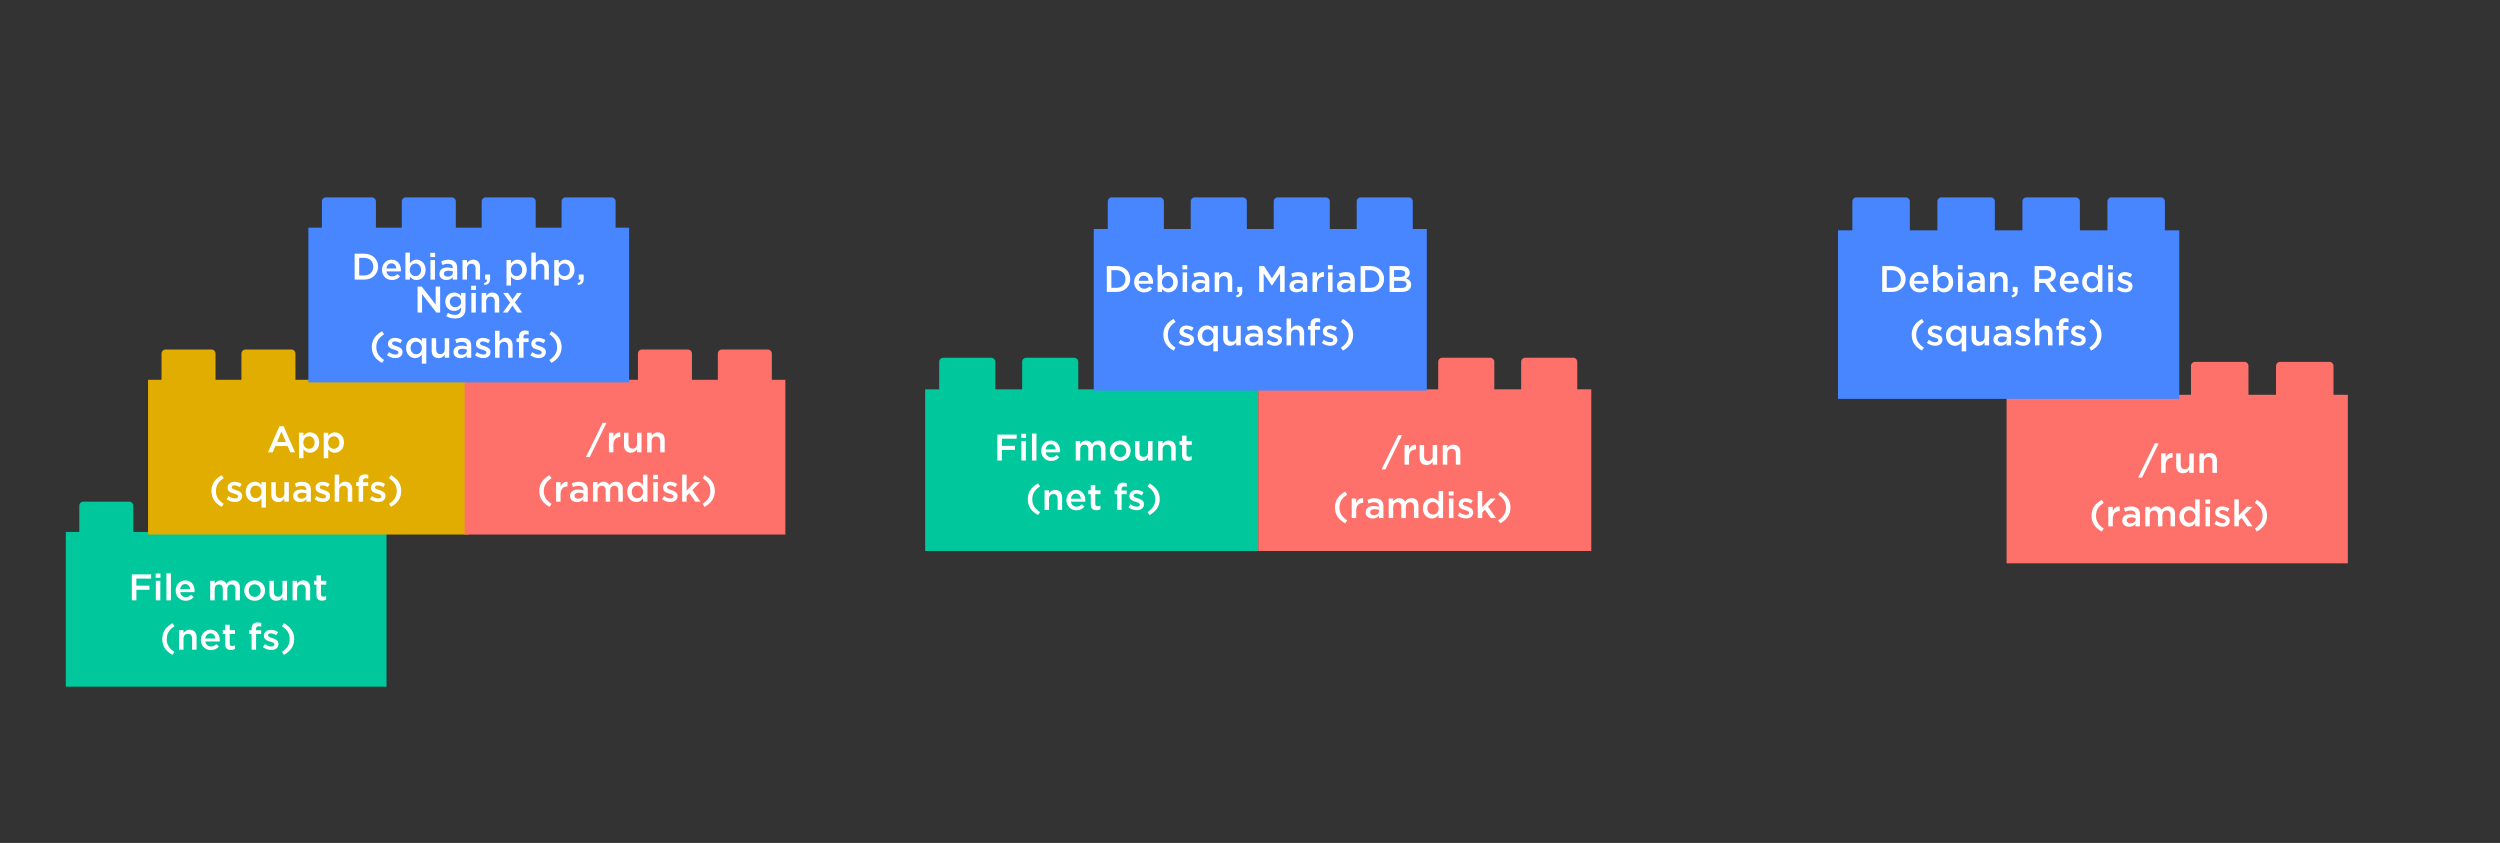 <?xml version="1.0" encoding="UTF-8"?>
<svg width="608px" height="205px" viewBox="0 0 608 205" version="1.1" xmlns="http://www.w3.org/2000/svg" xmlns:xlink="http://www.w3.org/1999/xlink">
    <rect x="0" y="0" width="608" height="205" fill="#333333" stroke="none"/>
    <!-- Generator: Sketch 48.2 (47327) - http://www.bohemiancoding.com/sketch -->
    <title>platformsh legos</title>
    <desc>Created with Sketch.</desc>
    <defs></defs>
    <g id="Page-1" stroke="none" stroke-width="1" fill="none" fill-rule="evenodd">
        <g id="platformsh-legos">
            <g id="Group-2" transform="translate(225, 48)">
                <path d="M77.589,46.691 L81,46.691 L81,86 L0,86 L0,46.691 L3.411,46.691 L3.411,40 C3.411,39.448 3.858,39 4.411,39 L16.053,39 C16.605,39 17.053,39.448 17.053,40 L17.053,46.691 L23.589,46.691 L23.589,40 C23.589,39.448 24.037,39 24.589,39 L36.232,39 C36.784,39 37.232,39.448 37.232,40 L37.232,46.691 L43.768,46.691 L43.768,40 C43.768,39.448 44.216,39 44.768,39 L56.411,39 C56.963,39 57.411,39.448 57.411,40 L57.411,46.691 L63.947,46.691 L63.947,40 C63.947,39.448 64.395,39 64.947,39 L76.589,39 C77.142,39 77.589,39.448 77.589,40 L77.589,46.691 Z" id="Combined-Shape" fill="#00C89C"></path>
                <path d="M158.589,46.691 L162,46.691 L162,86 L81,86 L81,46.691 L84.411,46.691 L84.411,40 C84.411,39.448 84.858,39 85.411,39 L97.053,39 C97.605,39 98.053,39.448 98.053,40 L98.053,46.691 L104.589,46.691 L104.589,40 C104.589,39.448 105.037,39 105.589,39 L117.232,39 C117.784,39 118.232,39.448 118.232,40 L118.232,46.691 L124.768,46.691 L124.768,40 C124.768,39.448 125.216,39 125.768,39 L137.411,39 C137.963,39 138.411,39.448 138.411,40 L138.411,46.691 L144.947,46.691 L144.947,40 C144.947,39.448 145.395,39 145.947,39 L157.589,39 C158.142,39 158.589,39.448 158.589,40 L158.589,46.691 Z" id="Combined-Shape" fill="#FD716A"></path>
                <path d="M118.589,7.691 L122,7.691 L122,47 L41,47 L41,7.691 L44.411,7.691 L44.411,1 C44.411,0.448 44.858,1.01453063e-16 45.411,0 L57.053,0 C57.605,-1.08250786e-15 58.053,0.448 58.053,1 L58.053,7.691 L64.589,7.691 L64.589,1 C64.589,0.448 65.037,1.01453063e-16 65.589,0 L77.232,0 C77.784,-1.01453063e-16 78.232,0.448 78.232,1 L78.232,7.691 L84.768,7.691 L84.768,1 C84.768,0.448 85.216,1.01453063e-16 85.768,0 L97.411,0 C97.963,-1.01453063e-16 98.411,0.448 98.411,1 L98.411,7.691 L104.947,7.691 L104.947,1 C104.947,0.448 105.395,1.01453063e-16 105.947,0 L117.589,0 C118.142,-1.01453063e-16 118.589,0.448 118.589,1 L118.589,7.691 Z" id="Combined-Shape" fill="#4786FF"></path>
                <path d="M45.283,21.992 L46.526,21.992 C47.849,21.992 48.712,21.101 48.712,19.868 L48.712,19.85 C48.712,18.617 47.849,17.708 46.526,17.708 L45.283,17.708 L45.283,21.992 Z M44.176,23 L44.176,16.7 L46.526,16.7 C48.505,16.7 49.873,18.059 49.873,19.832 L49.873,19.85 C49.873,21.623 48.505,23 46.526,23 L44.176,23 Z M51.907,20.291 L54.346,20.291 C54.275,19.598 53.861,19.04 53.141,19.04 C52.465,19.04 52.007,19.544 51.907,20.291 Z M53.267,23.108 C51.898,23.108 50.828,22.109 50.828,20.642 L50.828,20.624 C50.828,19.256 51.791,18.149 53.15,18.149 C54.661,18.149 55.426,19.337 55.426,20.705 C55.426,20.804 55.417,20.903 55.408,21.011 L51.916,21.011 C52.033,21.794 52.574,22.217 53.285,22.217 C53.825,22.217 54.184,22.019 54.572,21.65 L55.211,22.217 C54.752,22.757 54.139,23.108 53.267,23.108 Z M58.972,22.154 C59.719,22.154 60.331,21.569 60.331,20.633 L60.331,20.615 C60.331,19.697 59.719,19.094 58.972,19.094 C58.225,19.094 57.587,19.706 57.587,20.615 L57.587,20.633 C57.587,21.551 58.225,22.154 58.972,22.154 Z M59.224,23.099 C58.441,23.099 57.947,22.703 57.614,22.262 L57.614,23 L56.525,23 L56.525,16.43 L57.614,16.43 L57.614,19.04 C57.965,18.536 58.459,18.149 59.224,18.149 C60.34,18.149 61.438,19.031 61.438,20.615 L61.438,20.633 C61.438,22.217 60.358,23.099 59.224,23.099 Z M62.617,23 L62.617,18.248 L63.706,18.248 L63.706,23 L62.617,23 Z M62.572,17.519 L62.572,16.484 L63.742,16.484 L63.742,17.519 L62.572,17.519 Z M68.062,21.281 L68.062,21.011 C67.784,20.903 67.397,20.822 66.974,20.822 C66.29,20.822 65.885,21.101 65.885,21.56 L65.885,21.578 C65.885,22.037 66.29,22.28 66.802,22.28 C67.522,22.28 68.062,21.884 68.062,21.281 Z M69.115,23 L68.035,23 L68.035,22.415 C67.712,22.802 67.216,23.099 66.496,23.099 C65.597,23.099 64.805,22.595 64.805,21.632 L64.805,21.614 C64.805,20.561 65.615,20.057 66.731,20.057 C67.306,20.057 67.675,20.138 68.044,20.255 L68.044,20.165 C68.044,19.508 67.63,19.148 66.874,19.148 C66.335,19.148 65.948,19.265 65.516,19.445 L65.219,18.572 C65.749,18.329 66.245,18.176 67.028,18.176 C68.441,18.176 69.115,18.914 69.115,20.183 L69.115,23 Z M70.412,23 L70.412,18.248 L71.501,18.248 L71.501,18.986 C71.806,18.536 72.248,18.149 72.986,18.149 C74.066,18.149 74.677,18.86 74.677,19.976 L74.677,23 L73.588,23 L73.588,20.3 C73.588,19.553 73.219,19.139 72.572,19.139 C71.933,19.139 71.501,19.571 71.501,20.318 L71.501,23 L70.412,23 Z M75.731,24.305 L75.614,23.846 C76.162,23.738 76.424,23.459 76.379,23 L75.919,23 L75.919,21.767 L77.117,21.767 L77.117,22.811 C77.117,23.819 76.639,24.233 75.731,24.305 Z M81.239,23 L81.239,16.7 L82.418,16.7 L84.335,19.679 L86.251,16.7 L87.43,16.7 L87.43,23 L86.323,23 L86.323,18.482 L84.335,21.452 L84.299,21.452 L82.328,18.5 L82.328,23 L81.239,23 Z M91.859,21.281 L91.859,21.011 C91.579,20.903 91.192,20.822 90.769,20.822 C90.085,20.822 89.68,21.101 89.68,21.56 L89.68,21.578 C89.68,22.037 90.085,22.28 90.599,22.28 C91.319,22.28 91.859,21.884 91.859,21.281 Z M92.912,23 L91.832,23 L91.832,22.415 C91.507,22.802 91.013,23.099 90.293,23.099 C89.392,23.099 88.6,22.595 88.6,21.632 L88.6,21.614 C88.6,20.561 89.41,20.057 90.526,20.057 C91.103,20.057 91.472,20.138 91.841,20.255 L91.841,20.165 C91.841,19.508 91.427,19.148 90.671,19.148 C90.13,19.148 89.743,19.265 89.311,19.445 L89.014,18.572 C89.546,18.329 90.04,18.176 90.823,18.176 C92.237,18.176 92.912,18.914 92.912,20.183 L92.912,23 Z M94.207,23 L94.207,18.248 L95.296,18.248 L95.296,19.319 C95.594,18.599 96.142,18.122 96.98,18.158 L96.98,19.31 L96.916,19.31 C95.954,19.31 95.296,19.931 95.296,21.191 L95.296,23 L94.207,23 Z M97.987,23 L97.987,18.248 L99.076,18.248 L99.076,23 L97.987,23 Z M97.942,17.519 L97.942,16.484 L99.112,16.484 L99.112,17.519 L97.942,17.519 Z M103.433,21.281 L103.433,21.011 C103.153,20.903 102.766,20.822 102.344,20.822 C101.659,20.822 101.254,21.101 101.254,21.56 L101.254,21.578 C101.254,22.037 101.659,22.28 102.172,22.28 C102.892,22.28 103.433,21.884 103.433,21.281 Z M104.486,23 L103.406,23 L103.406,22.415 C103.082,22.802 102.587,23.099 101.867,23.099 C100.966,23.099 100.174,22.595 100.174,21.632 L100.174,21.614 C100.174,20.561 100.984,20.057 102.1,20.057 C102.677,20.057 103.046,20.138 103.415,20.255 L103.415,20.165 C103.415,19.508 103.001,19.148 102.245,19.148 C101.704,19.148 101.317,19.265 100.885,19.445 L100.588,18.572 C101.12,18.329 101.615,18.176 102.397,18.176 C103.811,18.176 104.486,18.914 104.486,20.183 L104.486,23 Z M107.014,21.992 L108.257,21.992 C109.579,21.992 110.444,21.101 110.444,19.868 L110.444,19.85 C110.444,18.617 109.579,17.708 108.257,17.708 L107.014,17.708 L107.014,21.992 Z M105.907,23 L105.907,16.7 L108.257,16.7 C110.237,16.7 111.605,18.059 111.605,19.832 L111.605,19.85 C111.605,21.623 110.237,23 108.257,23 L105.907,23 Z M114.034,22.019 L115.871,22.019 C116.626,22.019 117.085,21.731 117.085,21.155 L117.085,21.137 C117.085,20.597 116.662,20.291 115.79,20.291 L114.034,20.291 L114.034,22.019 Z M114.034,19.355 L115.546,19.355 C116.266,19.355 116.734,19.076 116.734,18.5 L116.734,18.482 C116.734,17.978 116.347,17.681 115.627,17.681 L114.034,17.681 L114.034,19.355 Z M112.945,23 L112.945,16.7 L115.772,16.7 C116.501,16.7 117.049,16.889 117.418,17.258 C117.698,17.537 117.841,17.888 117.841,18.302 L117.841,18.32 C117.841,19.085 117.409,19.481 116.942,19.724 C117.689,19.985 118.192,20.39 118.192,21.254 L118.192,21.272 C118.192,22.397 117.266,23 115.862,23 L112.945,23 Z" id="Debian,-MariaDB" fill="#FFFFFF"></path>
                <path d="M60.898,36.54 L60.422,37.269 C58.775,36.369 57.928,35.136 57.928,33.417 C57.928,31.698 58.775,30.465 60.422,29.565 L60.898,30.294 C59.62,31.14 59.017,32.076 59.017,33.417 C59.017,34.758 59.611,35.703 60.898,36.54 Z M63.635,36.09 C62.95,36.09 62.221,35.847 61.618,35.379 L62.105,34.641 C62.617,35.028 63.166,35.226 63.661,35.226 C64.129,35.226 64.4,35.028 64.4,34.713 L64.4,34.695 C64.4,34.335 63.895,34.2 63.337,34.029 C62.645,33.84 61.852,33.543 61.852,32.634 L61.852,32.616 C61.852,31.716 62.599,31.167 63.544,31.167 C64.147,31.167 64.787,31.374 65.29,31.707 L64.859,32.481 C64.4,32.202 63.913,32.031 63.517,32.031 C63.094,32.031 62.852,32.229 62.852,32.508 L62.852,32.526 C62.852,32.85 63.373,33.021 63.922,33.192 C64.606,33.408 65.398,33.723 65.398,34.578 L65.398,34.596 C65.398,35.595 64.624,36.09 63.635,36.09 Z M68.728,35.154 C69.457,35.154 70.106,34.542 70.106,33.633 L70.106,33.615 C70.106,32.697 69.457,32.094 68.728,32.094 C67.981,32.094 67.361,32.67 67.361,33.615 L67.361,33.633 C67.361,34.551 67.981,35.154 68.728,35.154 Z M70.088,37.44 L70.088,35.208 C69.737,35.703 69.233,36.099 68.468,36.099 C67.352,36.099 66.263,35.217 66.263,33.633 L66.263,33.615 C66.263,32.031 67.334,31.149 68.468,31.149 C69.251,31.149 69.737,31.545 70.088,31.986 L70.088,31.248 L71.177,31.248 L71.177,37.44 L70.088,37.44 Z M74.174,36.099 C73.094,36.099 72.481,35.388 72.481,34.272 L72.481,31.248 L73.57,31.248 L73.57,33.948 C73.57,34.695 73.939,35.109 74.588,35.109 C75.227,35.109 75.659,34.677 75.659,33.93 L75.659,31.248 L76.748,31.248 L76.748,36 L75.659,36 L75.659,35.262 C75.344,35.721 74.903,36.099 74.174,36.099 Z M81.049,34.281 L81.049,34.011 C80.77,33.903 80.383,33.822 79.96,33.822 C79.276,33.822 78.871,34.101 78.871,34.56 L78.871,34.578 C78.871,35.037 79.276,35.28 79.79,35.28 C80.51,35.28 81.049,34.884 81.049,34.281 Z M82.103,36 L81.022,36 L81.022,35.415 C80.698,35.802 80.204,36.099 79.484,36.099 C78.584,36.099 77.791,35.595 77.791,34.632 L77.791,34.614 C77.791,33.561 78.602,33.057 79.718,33.057 C80.293,33.057 80.662,33.138 81.031,33.255 L81.031,33.165 C81.031,32.508 80.618,32.148 79.862,32.148 C79.322,32.148 78.934,32.265 78.502,32.445 L78.206,31.572 C78.737,31.329 79.231,31.176 80.014,31.176 C81.427,31.176 82.103,31.914 82.103,33.183 L82.103,36 Z M85.028,36.09 C84.344,36.09 83.615,35.847 83.011,35.379 L83.498,34.641 C84.01,35.028 84.559,35.226 85.055,35.226 C85.522,35.226 85.793,35.028 85.793,34.713 L85.793,34.695 C85.793,34.335 85.288,34.2 84.731,34.029 C84.037,33.84 83.246,33.543 83.246,32.634 L83.246,32.616 C83.246,31.716 83.993,31.167 84.938,31.167 C85.54,31.167 86.18,31.374 86.683,31.707 L86.251,32.481 C85.793,32.202 85.306,32.031 84.91,32.031 C84.487,32.031 84.245,32.229 84.245,32.508 L84.245,32.526 C84.245,32.85 84.766,33.021 85.316,33.192 C85.999,33.408 86.791,33.723 86.791,34.578 L86.791,34.596 C86.791,35.595 86.017,36.09 85.028,36.09 Z M87.898,36 L87.898,29.43 L88.987,29.43 L88.987,31.986 C89.293,31.536 89.734,31.149 90.472,31.149 C91.552,31.149 92.165,31.86 92.165,32.976 L92.165,36 L91.076,36 L91.076,33.3 C91.076,32.553 90.707,32.139 90.058,32.139 C89.419,32.139 88.987,32.571 88.987,33.318 L88.987,36 L87.898,36 Z M93.722,36 L93.722,32.184 L93.118,32.184 L93.118,31.275 L93.722,31.275 L93.722,30.933 C93.722,30.402 93.847,30.015 94.109,29.754 C94.361,29.502 94.721,29.376 95.18,29.376 C95.567,29.376 95.819,29.43 96.061,29.502 L96.061,30.42 C95.846,30.348 95.665,30.303 95.422,30.303 C94.999,30.303 94.793,30.546 94.793,31.023 L94.793,31.284 L96.052,31.284 L96.052,32.184 L94.811,32.184 L94.811,36 L93.722,36 Z M98.492,36.09 C97.808,36.09 97.079,35.847 96.475,35.379 L96.962,34.641 C97.475,35.028 98.023,35.226 98.519,35.226 C98.987,35.226 99.257,35.028 99.257,34.713 L99.257,34.695 C99.257,34.335 98.752,34.2 98.195,34.029 C97.501,33.84 96.71,33.543 96.71,32.634 L96.71,32.616 C96.71,31.716 97.457,31.167 98.401,31.167 C99.004,31.167 99.644,31.374 100.147,31.707 L99.716,32.481 C99.257,32.202 98.77,32.031 98.374,32.031 C97.951,32.031 97.709,32.229 97.709,32.508 L97.709,32.526 C97.709,32.85 98.231,33.021 98.779,33.192 C99.463,33.408 100.255,33.723 100.255,34.578 L100.255,34.596 C100.255,35.595 99.481,36.09 98.492,36.09 Z M101.588,37.269 L101.111,36.54 C102.388,35.694 102.992,34.758 102.992,33.417 C102.992,32.076 102.379,31.149 101.111,30.294 L101.588,29.565 C103.216,30.465 104.081,31.716 104.081,33.417 C104.081,35.118 103.216,36.369 101.588,37.269 Z" id="(squashfs)" fill="#FFFFFF"></path>
                <path d="M110.992,66.152 L115.06,57.818 L116.005,57.818 L111.937,66.152 L110.992,66.152 Z M116.59,65 L116.59,60.248 L117.679,60.248 L117.679,61.319 C117.976,60.599 118.525,60.122 119.362,60.158 L119.362,61.31 L119.299,61.31 C118.336,61.31 117.679,61.931 117.679,63.191 L117.679,65 L116.59,65 Z M121.945,65.099 C120.865,65.099 120.253,64.388 120.253,63.272 L120.253,60.248 L121.342,60.248 L121.342,62.948 C121.342,63.695 121.711,64.109 122.359,64.109 C122.998,64.109 123.43,63.677 123.43,62.93 L123.43,60.248 L124.519,60.248 L124.519,65 L123.43,65 L123.43,64.262 C123.115,64.721 122.674,65.099 121.945,65.099 Z M125.887,65 L125.887,60.248 L126.976,60.248 L126.976,60.986 C127.282,60.536 127.723,60.149 128.461,60.149 C129.541,60.149 130.153,60.86 130.153,61.976 L130.153,65 L129.064,65 L129.064,62.3 C129.064,61.553 128.695,61.139 128.047,61.139 C127.408,61.139 126.976,61.571 126.976,62.318 L126.976,65 L125.887,65 Z" id="/run" fill="#FFFFFF"></path>
                <path d="M102.631,78.54 L102.154,79.269 C100.507,78.369 99.661,77.136 99.661,75.417 C99.661,73.698 100.507,72.465 102.154,71.565 L102.631,72.294 C101.353,73.14 100.75,74.076 100.75,75.417 C100.75,76.758 101.344,77.703 102.631,78.54 Z M103.738,78 L103.738,73.248 L104.827,73.248 L104.827,74.319 C105.124,73.599 105.673,73.122 106.51,73.158 L106.51,74.31 L106.447,74.31 C105.484,74.31 104.827,74.931 104.827,76.191 L104.827,78 L103.738,78 Z M110.389,76.281 L110.389,76.011 C110.11,75.903 109.723,75.822 109.3,75.822 C108.616,75.822 108.211,76.101 108.211,76.56 L108.211,76.578 C108.211,77.037 108.616,77.28 109.129,77.28 C109.849,77.28 110.389,76.884 110.389,76.281 Z M111.442,78 L110.362,78 L110.362,77.415 C110.038,77.802 109.543,78.099 108.823,78.099 C107.923,78.099 107.131,77.595 107.131,76.632 L107.131,76.614 C107.131,75.561 107.941,75.057 109.057,75.057 C109.633,75.057 110.002,75.138 110.371,75.255 L110.371,75.165 C110.371,74.508 109.957,74.148 109.201,74.148 C108.661,74.148 108.274,74.265 107.842,74.445 L107.545,73.572 C108.076,73.329 108.571,73.176 109.354,73.176 C110.767,73.176 111.442,73.914 111.442,75.183 L111.442,78 Z M112.738,78 L112.738,73.248 L113.827,73.248 L113.827,73.968 C114.133,73.545 114.547,73.149 115.276,73.149 C115.96,73.149 116.437,73.482 116.689,73.986 C117.076,73.482 117.58,73.149 118.3,73.149 C119.344,73.149 119.965,73.806 119.965,74.967 L119.965,78 L118.876,78 L118.876,75.3 C118.876,74.544 118.525,74.139 117.913,74.139 C117.31,74.139 116.896,74.553 116.896,75.318 L116.896,78 L115.807,78 L115.807,75.291 C115.807,74.544 115.456,74.139 114.844,74.139 C114.232,74.139 113.827,74.58 113.827,75.327 L113.827,78 L112.738,78 Z M123.511,77.154 C124.24,77.154 124.888,76.542 124.888,75.633 L124.888,75.615 C124.888,74.697 124.24,74.094 123.511,74.094 C122.764,74.094 122.143,74.67 122.143,75.615 L122.143,75.633 C122.143,76.551 122.764,77.154 123.511,77.154 Z M123.25,78.099 C122.134,78.099 121.045,77.217 121.045,75.633 L121.045,75.615 C121.045,74.031 122.116,73.149 123.25,73.149 C124.033,73.149 124.519,73.545 124.87,73.986 L124.87,71.43 L125.959,71.43 L125.959,78 L124.87,78 L124.87,77.208 C124.519,77.703 124.015,78.099 123.25,78.099 Z M127.381,78 L127.381,73.248 L128.47,73.248 L128.47,78 L127.381,78 Z M127.336,72.519 L127.336,71.484 L128.506,71.484 L128.506,72.519 L127.336,72.519 Z M131.521,78.09 C130.837,78.09 130.108,77.847 129.505,77.379 L129.991,76.641 C130.504,77.028 131.053,77.226 131.548,77.226 C132.016,77.226 132.286,77.028 132.286,76.713 L132.286,76.695 C132.286,76.335 131.782,76.2 131.224,76.029 C130.531,75.84 129.739,75.543 129.739,74.634 L129.739,74.616 C129.739,73.716 130.486,73.167 131.431,73.167 C132.034,73.167 132.673,73.374 133.177,73.707 L132.745,74.481 C132.286,74.202 131.8,74.031 131.404,74.031 C130.981,74.031 130.738,74.229 130.738,74.508 L130.738,74.526 C130.738,74.85 131.26,75.021 131.809,75.192 C132.493,75.408 133.285,75.723 133.285,76.578 L133.285,76.596 C133.285,77.595 132.511,78.09 131.521,78.09 Z M134.392,78 L134.392,71.43 L135.481,71.43 L135.481,75.354 L137.452,73.248 L138.775,73.248 L136.885,75.183 L138.838,78 L137.578,78 L136.147,75.948 L135.481,76.641 L135.481,78 L134.392,78 Z M139.855,79.269 L139.378,78.54 C140.656,77.694 141.259,76.758 141.259,75.417 C141.259,74.076 140.647,73.149 139.378,72.294 L139.855,71.565 C141.484,72.465 142.348,73.716 142.348,75.417 C142.348,77.118 141.484,78.369 139.855,79.269 Z" id="(ramdisk)" fill="#FFFFFF"></path>
                <path d="M17.559,64 L17.559,57.7 L22.248,57.7 L22.248,58.708 L18.666,58.708 L18.666,60.427 L21.843,60.427 L21.843,61.435 L18.666,61.435 L18.666,64 L17.559,64 Z M23.401,64 L23.401,59.248 L24.489,59.248 L24.489,64 L23.401,64 Z M23.355,58.519 L23.355,57.484 L24.526,57.484 L24.526,58.519 L23.355,58.519 Z M25.974,64 L25.974,57.43 L27.064,57.43 L27.064,64 L25.974,64 Z M29.305,61.291 L31.744,61.291 C31.672,60.598 31.258,60.04 30.538,60.04 C29.863,60.04 29.404,60.544 29.305,61.291 Z M30.663,64.108 C29.296,64.108 28.224,63.109 28.224,61.642 L28.224,61.624 C28.224,60.256 29.188,59.149 30.547,59.149 C32.059,59.149 32.824,60.337 32.824,61.705 C32.824,61.804 32.815,61.903 32.806,62.011 L29.314,62.011 C29.43,62.794 29.971,63.217 30.681,63.217 C31.221,63.217 31.581,63.019 31.968,62.65 L32.608,63.217 C32.148,63.757 31.537,64.108 30.663,64.108 Z M36.621,64 L36.621,59.248 L37.711,59.248 L37.711,59.968 C38.017,59.545 38.431,59.149 39.16,59.149 C39.843,59.149 40.321,59.482 40.572,59.986 C40.959,59.482 41.464,59.149 42.184,59.149 C43.227,59.149 43.849,59.806 43.849,60.967 L43.849,64 L42.76,64 L42.76,61.3 C42.76,60.544 42.408,60.139 41.797,60.139 C41.194,60.139 40.779,60.553 40.779,61.318 L40.779,64 L39.691,64 L39.691,61.291 C39.691,60.544 39.34,60.139 38.727,60.139 C38.115,60.139 37.711,60.58 37.711,61.327 L37.711,64 L36.621,64 Z M47.449,63.163 C48.34,63.163 48.889,62.47 48.889,61.651 L48.889,61.633 C48.889,60.796 48.285,60.103 47.431,60.103 C46.557,60.103 45.999,60.787 45.999,61.615 L45.999,61.633 C45.999,62.461 46.611,63.163 47.449,63.163 Z M47.431,64.108 C45.981,64.108 44.91,63.001 44.91,61.651 L44.91,61.633 C44.91,60.274 45.99,59.149 47.449,59.149 C48.916,59.149 49.977,60.256 49.977,61.615 L49.977,61.633 C49.977,62.974 48.898,64.108 47.431,64.108 Z M52.722,64.099 C51.642,64.099 51.031,63.388 51.031,62.272 L51.031,59.248 L52.12,59.248 L52.12,61.948 C52.12,62.695 52.489,63.109 53.136,63.109 C53.776,63.109 54.208,62.677 54.208,61.93 L54.208,59.248 L55.297,59.248 L55.297,64 L54.208,64 L54.208,63.262 C53.892,63.721 53.452,64.099 52.722,64.099 Z M56.664,64 L56.664,59.248 L57.754,59.248 L57.754,59.986 C58.059,59.536 58.501,59.149 59.239,59.149 C60.319,59.149 60.931,59.86 60.931,60.976 L60.931,64 L59.842,64 L59.842,61.3 C59.842,60.553 59.472,60.139 58.825,60.139 C58.185,60.139 57.754,60.571 57.754,61.318 L57.754,64 L56.664,64 Z M63.837,64.081 C63.036,64.081 62.469,63.73 62.469,62.686 L62.469,60.184 L61.867,60.184 L61.867,59.248 L62.469,59.248 L62.469,57.943 L63.559,57.943 L63.559,59.248 L64.837,59.248 L64.837,60.184 L63.559,60.184 L63.559,62.515 C63.559,62.938 63.775,63.109 64.144,63.109 C64.377,63.109 64.603,63.055 64.819,62.947 L64.819,63.838 C64.54,63.991 64.243,64.081 63.837,64.081 Z" id="File-mount" fill="#FFFFFF"></path>
                <path d="M27.932,76.54 L27.455,77.269 C25.808,76.369 24.962,75.136 24.962,73.417 C24.962,71.698 25.808,70.465 27.455,69.565 L27.932,70.294 C26.654,71.14 26.051,72.076 26.051,73.417 C26.051,74.758 26.645,75.703 27.932,76.54 Z M29.039,76 L29.039,71.248 L30.128,71.248 L30.128,71.986 C30.434,71.536 30.875,71.149 31.613,71.149 C32.693,71.149 33.305,71.86 33.305,72.976 L33.305,76 L32.216,76 L32.216,73.3 C32.216,72.553 31.847,72.139 31.199,72.139 C30.56,72.139 30.128,72.571 30.128,73.318 L30.128,76 L29.039,76 Z M35.438,73.291 L37.877,73.291 C37.805,72.598 37.391,72.04 36.671,72.04 C35.996,72.04 35.537,72.544 35.438,73.291 Z M36.797,76.108 C35.429,76.108 34.358,75.109 34.358,73.642 L34.358,73.624 C34.358,72.256 35.321,71.149 36.68,71.149 C38.192,71.149 38.957,72.337 38.957,73.705 C38.957,73.804 38.948,73.903 38.939,74.011 L35.447,74.011 C35.564,74.794 36.104,75.217 36.815,75.217 C37.355,75.217 37.715,75.019 38.102,74.65 L38.741,75.217 C38.282,75.757 37.67,76.108 36.797,76.108 Z M41.648,76.081 C40.847,76.081 40.28,75.73 40.28,74.686 L40.28,72.184 L39.677,72.184 L39.677,71.248 L40.28,71.248 L40.28,69.943 L41.369,69.943 L41.369,71.248 L42.647,71.248 L42.647,72.184 L41.369,72.184 L41.369,74.515 C41.369,74.938 41.585,75.109 41.954,75.109 C42.188,75.109 42.413,75.055 42.629,74.947 L42.629,75.838 C42.35,75.991 42.053,76.081 41.648,76.081 Z M46.688,76 L46.688,72.184 L46.085,72.184 L46.085,71.275 L46.688,71.275 L46.688,70.933 C46.688,70.402 46.814,70.015 47.075,69.754 C47.327,69.502 47.687,69.376 48.146,69.376 C48.533,69.376 48.785,69.43 49.028,69.502 L49.028,70.42 C48.812,70.348 48.632,70.303 48.389,70.303 C47.966,70.303 47.759,70.546 47.759,71.023 L47.759,71.284 L49.019,71.284 L49.019,72.184 L47.777,72.184 L47.777,76 L46.688,76 Z M51.458,76.09 C50.774,76.09 50.045,75.847 49.442,75.379 L49.928,74.641 C50.441,75.028 50.99,75.226 51.485,75.226 C51.953,75.226 52.223,75.028 52.223,74.713 L52.223,74.695 C52.223,74.335 51.719,74.2 51.161,74.029 C50.468,73.84 49.676,73.543 49.676,72.634 L49.676,72.616 C49.676,71.716 50.423,71.167 51.368,71.167 C51.971,71.167 52.61,71.374 53.114,71.707 L52.682,72.481 C52.223,72.202 51.737,72.031 51.341,72.031 C50.918,72.031 50.675,72.229 50.675,72.508 L50.675,72.526 C50.675,72.85 51.197,73.021 51.746,73.192 C52.43,73.408 53.222,73.723 53.222,74.578 L53.222,74.596 C53.222,75.595 52.448,76.09 51.458,76.09 Z M54.554,77.269 L54.077,76.54 C55.355,75.694 55.958,74.758 55.958,73.417 C55.958,72.076 55.346,71.149 54.077,70.294 L54.554,69.565 C56.183,70.465 57.047,71.716 57.047,73.417 C57.047,75.118 56.183,76.369 54.554,77.269 Z" id="(net-fs)" fill="#FFFFFF"></path>
            </g>
            <g id="Group-3" transform="translate(447, 48)">
                <path d="M120.505,48.018 L124,48.018 L124,89 L41,89 L41,48.018 L44.495,48.018 L44.495,41 C44.495,40.448 44.942,40 45.495,40 L57.474,40 C58.026,40 58.474,40.448 58.474,41 L58.474,48.018 L65.172,48.018 L65.172,41 C65.172,40.448 65.62,40 66.172,40 L78.151,40 C78.703,40 79.151,40.448 79.151,41 L79.151,48.018 L85.849,48.018 L85.849,41 C85.849,40.448 86.297,40 86.849,40 L98.828,40 C99.38,40 99.828,40.448 99.828,41 L99.828,48.018 L106.526,48.018 L106.526,41 C106.526,40.448 106.974,40 107.526,40 L119.505,40 C120.058,40 120.505,40.448 120.505,41 L120.505,48.018 Z" id="Combined-Shape" fill="#FD716A"></path>
                <path d="M79.505,8.018 L83,8.018 L83,49 L0,49 L0,8.018 L3.495,8.018 L3.495,1 C3.495,0.448 3.942,1.01453063e-16 4.495,0 L16.474,0 C17.026,-1.08250786e-15 17.474,0.448 17.474,1 L17.474,8.018 L24.172,8.018 L24.172,1 C24.172,0.448 24.62,1.01453063e-16 25.172,0 L37.151,0 C37.703,-1.01453063e-16 38.151,0.448 38.151,1 L38.151,8.018 L44.849,8.018 L44.849,1 C44.849,0.448 45.297,1.01453063e-16 45.849,0 L57.828,0 C58.38,8.7960173e-16 58.828,0.448 58.828,1 L58.828,8.018 L65.526,8.018 L65.526,1 C65.526,0.448 65.974,1.01453063e-16 66.526,0 L78.505,0 C79.058,-1.08250786e-15 79.505,0.448 79.505,1 L79.505,8.018 Z" id="Combined-Shape" fill="#4786FF"></path>
                <path d="M11.863,21.992 L13.104,21.992 C14.428,21.992 15.291,21.101 15.291,19.868 L15.291,19.85 C15.291,18.617 14.428,17.708 13.104,17.708 L11.863,17.708 L11.863,21.992 Z M10.755,23 L10.755,16.7 L13.104,16.7 C15.085,16.7 16.453,18.059 16.453,19.832 L16.453,19.85 C16.453,21.623 15.085,23 13.104,23 L10.755,23 Z M18.486,20.291 L20.925,20.291 C20.854,19.598 20.439,19.04 19.72,19.04 C19.044,19.04 18.585,19.544 18.486,20.291 Z M19.846,23.108 C18.477,23.108 17.407,22.109 17.407,20.642 L17.407,20.624 C17.407,19.256 18.369,18.149 19.729,18.149 C21.241,18.149 22.006,19.337 22.006,20.705 C22.006,20.804 21.997,20.903 21.988,21.011 L18.495,21.011 C18.613,21.794 19.152,22.217 19.863,22.217 C20.404,22.217 20.764,22.019 21.151,21.65 L21.79,22.217 C21.331,22.757 20.718,23.108 19.846,23.108 Z M25.552,22.154 C26.299,22.154 26.91,21.569 26.91,20.633 L26.91,20.615 C26.91,19.697 26.299,19.094 25.552,19.094 C24.805,19.094 24.166,19.706 24.166,20.615 L24.166,20.633 C24.166,21.551 24.805,22.154 25.552,22.154 Z M25.803,23.099 C25.02,23.099 24.526,22.703 24.192,22.262 L24.192,23 L23.104,23 L23.104,16.43 L24.192,16.43 L24.192,19.04 C24.544,18.536 25.038,18.149 25.803,18.149 C26.919,18.149 28.017,19.031 28.017,20.615 L28.017,20.633 C28.017,22.217 26.938,23.099 25.803,23.099 Z M29.197,23 L29.197,18.248 L30.285,18.248 L30.285,23 L29.197,23 Z M29.151,17.519 L29.151,16.484 L30.322,16.484 L30.322,17.519 L29.151,17.519 Z M34.642,21.281 L34.642,21.011 C34.362,20.903 33.975,20.822 33.553,20.822 C32.868,20.822 32.464,21.101 32.464,21.56 L32.464,21.578 C32.464,22.037 32.868,22.28 33.382,22.28 C34.102,22.28 34.642,21.884 34.642,21.281 Z M35.694,23 L34.614,23 L34.614,22.415 C34.291,22.802 33.795,23.099 33.075,23.099 C32.175,23.099 31.384,22.595 31.384,21.632 L31.384,21.614 C31.384,20.561 32.194,20.057 33.309,20.057 C33.886,20.057 34.255,20.138 34.623,20.255 L34.623,20.165 C34.623,19.508 34.209,19.148 33.453,19.148 C32.913,19.148 32.526,19.265 32.094,19.445 L31.797,18.572 C32.328,18.329 32.824,18.176 33.606,18.176 C35.02,18.176 35.694,18.914 35.694,20.183 L35.694,23 Z M36.99,23 L36.99,18.248 L38.08,18.248 L38.08,18.986 C38.386,18.536 38.827,18.149 39.565,18.149 C40.645,18.149 41.257,18.86 41.257,19.976 L41.257,23 L40.167,23 L40.167,20.3 C40.167,19.553 39.798,19.139 39.151,19.139 C38.511,19.139 38.08,19.571 38.08,20.318 L38.08,23 L36.99,23 Z M42.309,24.305 L42.193,23.846 C42.742,23.738 43.002,23.459 42.958,23 L42.498,23 L42.498,21.767 L43.696,21.767 L43.696,22.811 C43.696,23.819 43.218,24.233 42.309,24.305 Z M48.925,19.823 L50.544,19.823 C51.337,19.823 51.84,19.418 51.84,18.77 L51.84,18.752 C51.84,18.068 51.364,17.708 50.535,17.708 L48.925,17.708 L48.925,19.823 Z M47.818,23 L47.818,16.7 L50.626,16.7 C51.417,16.7 52.038,16.934 52.444,17.33 C52.776,17.681 52.965,18.14 52.965,18.689 L52.965,18.707 C52.965,19.733 52.344,20.381 51.462,20.615 L53.163,23 L51.858,23 L50.31,20.804 L48.925,20.804 L48.925,23 L47.818,23 Z M55.017,20.291 L57.456,20.291 C57.385,19.598 56.971,19.04 56.251,19.04 C55.575,19.04 55.117,19.544 55.017,20.291 Z M56.377,23.108 C55.008,23.108 53.938,22.109 53.938,20.642 L53.938,20.624 C53.938,19.256 54.901,18.149 56.26,18.149 C57.772,18.149 58.536,19.337 58.536,20.705 C58.536,20.804 58.528,20.903 58.519,21.011 L55.026,21.011 C55.144,21.794 55.684,22.217 56.395,22.217 C56.934,22.217 57.294,22.019 57.681,21.65 L58.321,22.217 C57.861,22.757 57.249,23.108 56.377,23.108 Z M61.858,22.154 C62.587,22.154 63.234,21.542 63.234,20.633 L63.234,20.615 C63.234,19.697 62.587,19.094 61.858,19.094 C61.111,19.094 60.489,19.67 60.489,20.615 L60.489,20.633 C60.489,21.551 61.111,22.154 61.858,22.154 Z M61.596,23.099 C60.48,23.099 59.392,22.217 59.392,20.633 L59.392,20.615 C59.392,19.031 60.462,18.149 61.596,18.149 C62.38,18.149 62.865,18.545 63.217,18.986 L63.217,16.43 L64.305,16.43 L64.305,23 L63.217,23 L63.217,22.208 C62.865,22.703 62.361,23.099 61.596,23.099 Z M65.728,23 L65.728,18.248 L66.817,18.248 L66.817,23 L65.728,23 Z M65.683,17.519 L65.683,16.484 L66.853,16.484 L66.853,17.519 L65.683,17.519 Z M69.868,23.09 C69.183,23.09 68.454,22.847 67.852,22.379 L68.338,21.641 C68.85,22.028 69.4,22.226 69.894,22.226 C70.362,22.226 70.632,22.028 70.632,21.713 L70.632,21.695 C70.632,21.335 70.129,21.2 69.57,21.029 C68.877,20.84 68.085,20.543 68.085,19.634 L68.085,19.616 C68.085,18.716 68.832,18.167 69.778,18.167 C70.38,18.167 71.019,18.374 71.523,18.707 L71.091,19.481 C70.632,19.202 70.147,19.031 69.751,19.031 C69.328,19.031 69.085,19.229 69.085,19.508 L69.085,19.526 C69.085,19.85 69.606,20.021 70.156,20.192 C70.84,20.408 71.632,20.723 71.632,21.578 L71.632,21.596 C71.632,22.595 70.858,23.09 69.868,23.09 Z" id="Debian,-Redis" fill="#FFFFFF"></path>
                <path d="M20.898,36.54 L20.422,37.269 C18.774,36.369 17.928,35.136 17.928,33.417 C17.928,31.698 18.774,30.465 20.422,29.565 L20.898,30.294 C19.62,31.14 19.017,32.076 19.017,33.417 C19.017,34.758 19.611,35.703 20.898,36.54 Z M23.634,36.09 C22.951,36.09 22.221,35.847 21.619,35.379 L22.105,34.641 C22.617,35.028 23.166,35.226 23.662,35.226 C24.13,35.226 24.399,35.028 24.399,34.713 L24.399,34.695 C24.399,34.335 23.895,34.2 23.337,34.029 C22.645,33.84 21.852,33.543 21.852,32.634 L21.852,32.616 C21.852,31.716 22.599,31.167 23.544,31.167 C24.148,31.167 24.787,31.374 25.291,31.707 L24.858,32.481 C24.399,32.202 23.913,32.031 23.517,32.031 C23.095,32.031 22.852,32.229 22.852,32.508 L22.852,32.526 C22.852,32.85 23.373,33.021 23.922,33.192 C24.607,33.408 25.398,33.723 25.398,34.578 L25.398,34.596 C25.398,35.595 24.625,36.09 23.634,36.09 Z M28.729,35.154 C29.457,35.154 30.105,34.542 30.105,33.633 L30.105,33.615 C30.105,32.697 29.457,32.094 28.729,32.094 C27.982,32.094 27.36,32.67 27.36,33.615 L27.36,33.633 C27.36,34.551 27.982,35.154 28.729,35.154 Z M30.087,37.44 L30.087,35.208 C29.736,35.703 29.233,36.099 28.468,36.099 C27.352,36.099 26.262,35.217 26.262,33.633 L26.262,33.615 C26.262,32.031 27.334,31.149 28.468,31.149 C29.25,31.149 29.736,31.545 30.087,31.986 L30.087,31.248 L31.177,31.248 L31.177,37.44 L30.087,37.44 Z M34.173,36.099 C33.093,36.099 32.481,35.388 32.481,34.272 L32.481,31.248 L33.571,31.248 L33.571,33.948 C33.571,34.695 33.94,35.109 34.587,35.109 C35.227,35.109 35.658,34.677 35.658,33.93 L35.658,31.248 L36.748,31.248 L36.748,36 L35.658,36 L35.658,35.262 C35.343,35.721 34.903,36.099 34.173,36.099 Z M41.05,34.281 L41.05,34.011 C40.77,33.903 40.383,33.822 39.961,33.822 C39.276,33.822 38.871,34.101 38.871,34.56 L38.871,34.578 C38.871,35.037 39.276,35.28 39.789,35.28 C40.51,35.28 41.05,34.884 41.05,34.281 Z M42.102,36 L41.023,36 L41.023,35.415 C40.699,35.802 40.203,36.099 39.483,36.099 C38.584,36.099 37.791,35.595 37.791,34.632 L37.791,34.614 C37.791,33.561 38.602,33.057 39.718,33.057 C40.294,33.057 40.663,33.138 41.032,33.255 L41.032,33.165 C41.032,32.508 40.617,32.148 39.861,32.148 C39.322,32.148 38.934,32.265 38.502,32.445 L38.206,31.572 C38.736,31.329 39.231,31.176 40.014,31.176 C41.428,31.176 42.102,31.914 42.102,33.183 L42.102,36 Z M45.028,36.09 C44.343,36.09 43.614,35.847 43.011,35.379 L43.498,34.641 C44.011,35.028 44.559,35.226 45.054,35.226 C45.523,35.226 45.792,35.028 45.792,34.713 L45.792,34.695 C45.792,34.335 45.288,34.2 44.73,34.029 C44.038,33.84 43.245,33.543 43.245,32.634 L43.245,32.616 C43.245,31.716 43.992,31.167 44.938,31.167 C45.541,31.167 46.179,31.374 46.684,31.707 L46.252,32.481 C45.792,32.202 45.306,32.031 44.91,32.031 C44.487,32.031 44.245,32.229 44.245,32.508 L44.245,32.526 C44.245,32.85 44.767,33.021 45.316,33.192 C45.999,33.408 46.791,33.723 46.791,34.578 L46.791,34.596 C46.791,35.595 46.017,36.09 45.028,36.09 Z M47.898,36 L47.898,29.43 L48.987,29.43 L48.987,31.986 C49.294,31.536 49.734,31.149 50.472,31.149 C51.553,31.149 52.164,31.86 52.164,32.976 L52.164,36 L51.075,36 L51.075,33.3 C51.075,32.553 50.706,32.139 50.059,32.139 C49.419,32.139 48.987,32.571 48.987,33.318 L48.987,36 L47.898,36 Z M53.721,36 L53.721,32.184 L53.118,32.184 L53.118,31.275 L53.721,31.275 L53.721,30.933 C53.721,30.402 53.847,30.015 54.108,29.754 C54.361,29.502 54.721,29.376 55.179,29.376 C55.566,29.376 55.819,29.43 56.062,29.502 L56.062,30.42 C55.846,30.348 55.666,30.303 55.422,30.303 C54.999,30.303 54.792,30.546 54.792,31.023 L54.792,31.284 L56.053,31.284 L56.053,32.184 L54.81,32.184 L54.81,36 L53.721,36 Z M58.492,36.09 C57.807,36.09 57.078,35.847 56.475,35.379 L56.962,34.641 C57.474,35.028 58.023,35.226 58.519,35.226 C58.986,35.226 59.257,35.028 59.257,34.713 L59.257,34.695 C59.257,34.335 58.752,34.2 58.194,34.029 C57.502,33.84 56.709,33.543 56.709,32.634 L56.709,32.616 C56.709,31.716 57.456,31.167 58.401,31.167 C59.005,31.167 59.644,31.374 60.148,31.707 L59.715,32.481 C59.257,32.202 58.77,32.031 58.374,32.031 C57.952,32.031 57.709,32.229 57.709,32.508 L57.709,32.526 C57.709,32.85 58.23,33.021 58.779,33.192 C59.464,33.408 60.255,33.723 60.255,34.578 L60.255,34.596 C60.255,35.595 59.481,36.09 58.492,36.09 Z M61.587,37.269 L61.111,36.54 C62.389,35.694 62.992,34.758 62.992,33.417 C62.992,32.076 62.38,31.149 61.111,30.294 L61.587,29.565 C63.217,30.465 64.081,31.716 64.081,33.417 C64.081,35.118 63.217,36.369 61.587,37.269 Z" id="(squashfs)" fill="#FFFFFF"></path>
                <path d="M72.992,68.152 L77.06,59.818 L78.005,59.818 L73.937,68.152 L72.992,68.152 Z M78.59,67 L78.59,62.248 L79.679,62.248 L79.679,63.319 C79.976,62.599 80.525,62.122 81.362,62.158 L81.362,63.31 L81.299,63.31 C80.336,63.31 79.679,63.931 79.679,65.191 L79.679,67 L78.59,67 Z M83.945,67.099 C82.865,67.099 82.253,66.388 82.253,65.272 L82.253,62.248 L83.342,62.248 L83.342,64.948 C83.342,65.695 83.711,66.109 84.359,66.109 C84.998,66.109 85.43,65.677 85.43,64.93 L85.43,62.248 L86.519,62.248 L86.519,67 L85.43,67 L85.43,66.262 C85.115,66.721 84.674,67.099 83.945,67.099 Z M87.887,67 L87.887,62.248 L88.976,62.248 L88.976,62.986 C89.282,62.536 89.723,62.149 90.461,62.149 C91.541,62.149 92.153,62.86 92.153,63.976 L92.153,67 L91.064,67 L91.064,64.3 C91.064,63.553 90.695,63.139 90.047,63.139 C89.408,63.139 88.976,63.571 88.976,64.318 L88.976,67 L87.887,67 Z" id="/run" fill="#FFFFFF"></path>
                <path d="M64.631,80.54 L64.154,81.269 C62.507,80.369 61.661,79.136 61.661,77.417 C61.661,75.698 62.507,74.465 64.154,73.565 L64.631,74.294 C63.353,75.14 62.75,76.076 62.75,77.417 C62.75,78.758 63.344,79.703 64.631,80.54 Z M65.738,80 L65.738,75.248 L66.827,75.248 L66.827,76.319 C67.124,75.599 67.673,75.122 68.51,75.158 L68.51,76.31 L68.447,76.31 C67.484,76.31 66.827,76.931 66.827,78.191 L66.827,80 L65.738,80 Z M72.389,78.281 L72.389,78.011 C72.11,77.903 71.723,77.822 71.3,77.822 C70.616,77.822 70.211,78.101 70.211,78.56 L70.211,78.578 C70.211,79.037 70.616,79.28 71.129,79.28 C71.849,79.28 72.389,78.884 72.389,78.281 Z M73.442,80 L72.362,80 L72.362,79.415 C72.038,79.802 71.543,80.099 70.823,80.099 C69.923,80.099 69.131,79.595 69.131,78.632 L69.131,78.614 C69.131,77.561 69.941,77.057 71.057,77.057 C71.633,77.057 72.002,77.138 72.371,77.255 L72.371,77.165 C72.371,76.508 71.957,76.148 71.201,76.148 C70.661,76.148 70.274,76.265 69.842,76.445 L69.545,75.572 C70.076,75.329 70.571,75.176 71.354,75.176 C72.767,75.176 73.442,75.914 73.442,77.183 L73.442,80 Z M74.738,80 L74.738,75.248 L75.827,75.248 L75.827,75.968 C76.133,75.545 76.547,75.149 77.276,75.149 C77.96,75.149 78.437,75.482 78.689,75.986 C79.076,75.482 79.58,75.149 80.3,75.149 C81.344,75.149 81.965,75.806 81.965,76.967 L81.965,80 L80.876,80 L80.876,77.3 C80.876,76.544 80.525,76.139 79.913,76.139 C79.31,76.139 78.896,76.553 78.896,77.318 L78.896,80 L77.807,80 L77.807,77.291 C77.807,76.544 77.456,76.139 76.844,76.139 C76.232,76.139 75.827,76.58 75.827,77.327 L75.827,80 L74.738,80 Z M85.511,79.154 C86.24,79.154 86.888,78.542 86.888,77.633 L86.888,77.615 C86.888,76.697 86.24,76.094 85.511,76.094 C84.764,76.094 84.143,76.67 84.143,77.615 L84.143,77.633 C84.143,78.551 84.764,79.154 85.511,79.154 Z M85.25,80.099 C84.134,80.099 83.045,79.217 83.045,77.633 L83.045,77.615 C83.045,76.031 84.116,75.149 85.25,75.149 C86.033,75.149 86.519,75.545 86.87,75.986 L86.87,73.43 L87.959,73.43 L87.959,80 L86.87,80 L86.87,79.208 C86.519,79.703 86.015,80.099 85.25,80.099 Z M89.381,80 L89.381,75.248 L90.47,75.248 L90.47,80 L89.381,80 Z M89.336,74.519 L89.336,73.484 L90.506,73.484 L90.506,74.519 L89.336,74.519 Z M93.521,80.09 C92.837,80.09 92.108,79.847 91.505,79.379 L91.991,78.641 C92.504,79.028 93.053,79.226 93.548,79.226 C94.016,79.226 94.286,79.028 94.286,78.713 L94.286,78.695 C94.286,78.335 93.782,78.2 93.224,78.029 C92.531,77.84 91.739,77.543 91.739,76.634 L91.739,76.616 C91.739,75.716 92.486,75.167 93.431,75.167 C94.034,75.167 94.673,75.374 95.177,75.707 L94.745,76.481 C94.286,76.202 93.8,76.031 93.404,76.031 C92.981,76.031 92.738,76.229 92.738,76.508 L92.738,76.526 C92.738,76.85 93.26,77.021 93.809,77.192 C94.493,77.408 95.285,77.723 95.285,78.578 L95.285,78.596 C95.285,79.595 94.511,80.09 93.521,80.09 Z M96.392,80 L96.392,73.43 L97.481,73.43 L97.481,77.354 L99.452,75.248 L100.775,75.248 L98.885,77.183 L100.838,80 L99.578,80 L98.147,77.948 L97.481,78.641 L97.481,80 L96.392,80 Z M101.855,81.269 L101.378,80.54 C102.656,79.694 103.259,78.758 103.259,77.417 C103.259,76.076 102.647,75.149 101.378,74.294 L101.855,73.565 C103.484,74.465 104.348,75.716 104.348,77.417 C104.348,79.118 103.484,80.369 101.855,81.269 Z" id="(ramdisk)" fill="#FFFFFF"></path>
            </g>
            <g id="Group" transform="translate(16, 48)">
                <path d="M74.716,81.364 L78,81.364 L78,119 L0,119 L0,81.364 L3.284,81.364 L3.284,75 C3.284,74.448 3.732,74 4.284,74 L15.421,74 C15.973,74 16.421,74.448 16.421,75 L16.421,81.364 L22.716,81.364 L22.716,75 C22.716,74.448 23.164,74 23.716,74 L34.853,74 C35.405,74 35.853,74.448 35.853,75 L35.853,81.364 L42.147,81.364 L42.147,75 C42.147,74.448 42.595,74 43.147,74 L54.284,74 C54.836,74 55.284,74.448 55.284,75 L55.284,81.364 L61.579,81.364 L61.579,75 C61.579,74.448 62.027,74 62.579,74 L73.716,74 C74.268,74 74.716,74.448 74.716,75 L74.716,81.364 Z" id="Combined-Shape" fill="#00C89C"></path>
                <path d="M94.716,44.364 L98,44.364 L98,82 L20,82 L20,44.364 L23.284,44.364 L23.284,38 C23.284,37.448 23.732,37 24.284,37 L35.421,37 C35.973,37 36.421,37.448 36.421,38 L36.421,44.364 L42.716,44.364 L42.716,38 C42.716,37.448 43.164,37 43.716,37 L54.853,37 C55.405,37 55.853,37.448 55.853,38 L55.853,44.364 L62.147,44.364 L62.147,38 C62.147,37.448 62.595,37 63.147,37 L74.284,37 C74.836,37 75.284,37.448 75.284,38 L75.284,44.364 L81.579,44.364 L81.579,38 C81.579,37.448 82.027,37 82.579,37 L93.716,37 C94.268,37 94.716,37.448 94.716,38 L94.716,44.364 Z" id="Combined-Shape" fill="#E1AD00"></path>
                <path d="M171.716,44.364 L175,44.364 L175,82 L97,82 L97,44.364 L100.284,44.364 L100.284,38 C100.284,37.448 100.732,37 101.284,37 L112.421,37 C112.973,37 113.421,37.448 113.421,38 L113.421,44.364 L119.716,44.364 L119.716,38 C119.716,37.448 120.164,37 120.716,37 L131.853,37 C132.405,37 132.853,37.448 132.853,38 L132.853,44.364 L139.147,44.364 L139.147,38 C139.147,37.448 139.595,37 140.147,37 L151.284,37 C151.836,37 152.284,37.448 152.284,38 L152.284,44.364 L158.579,44.364 L158.579,38 C158.579,37.448 159.027,37 159.579,37 L170.716,37 C171.268,37 171.716,37.448 171.716,38 L171.716,44.364 Z" id="Combined-Shape" fill="#FD716A"></path>
                <path d="M133.716,7.364 L137,7.364 L137,45 L59,45 L59,7.364 L62.284,7.364 L62.284,1 C62.284,0.448 62.732,5.45542273e-16 63.284,4.4408921e-16 L74.421,0 C74.973,-1.01453063e-16 75.421,0.448 75.421,1 L75.421,7.364 L81.716,7.364 L81.716,1 C81.716,0.448 82.164,5.45542273e-16 82.716,4.4408921e-16 L93.853,0 C94.405,-1.08250786e-15 94.853,0.448 94.853,1 L94.853,7.364 L101.147,7.364 L101.147,1 C101.147,0.448 101.595,5.45542273e-16 102.147,4.4408921e-16 L113.284,-1.11022302e-16 C113.836,7.68579428e-16 114.284,0.448 114.284,1 L114.284,7.364 L120.579,7.364 L120.579,1 C120.579,0.448 121.027,5.45542273e-16 121.579,4.4408921e-16 L132.716,0 C133.268,-1.01453063e-16 133.716,0.448 133.716,1 L133.716,7.364 Z" id="Combined-Shape" fill="#4786FF"></path>
                <path d="M71.356,18.992 L72.597,18.992 C73.921,18.992 74.784,18.101 74.784,16.868 L74.784,16.85 C74.784,15.617 73.921,14.708 72.597,14.708 L71.356,14.708 L71.356,18.992 Z M70.249,20 L70.249,13.7 L72.597,13.7 C74.578,13.7 75.945,15.059 75.945,16.832 L75.945,16.85 C75.945,18.623 74.578,20 72.597,20 L70.249,20 Z M77.98,17.291 L80.418,17.291 C80.347,16.598 79.933,16.04 79.213,16.04 C78.537,16.04 78.079,16.544 77.98,17.291 Z M79.338,20.108 C77.971,20.108 76.9,19.109 76.9,17.642 L76.9,17.624 C76.9,16.256 77.862,15.149 79.222,15.149 C80.734,15.149 81.499,16.337 81.499,17.705 C81.499,17.804 81.49,17.903 81.481,18.011 L77.989,18.011 C78.106,18.794 78.645,19.217 79.356,19.217 C79.897,19.217 80.257,19.019 80.644,18.65 L81.282,19.217 C80.823,19.757 80.212,20.108 79.338,20.108 Z M85.044,19.154 C85.791,19.154 86.403,18.569 86.403,17.633 L86.403,17.615 C86.403,16.697 85.791,16.094 85.044,16.094 C84.297,16.094 83.659,16.706 83.659,17.615 L83.659,17.633 C83.659,18.551 84.297,19.154 85.044,19.154 Z M85.296,20.099 C84.513,20.099 84.019,19.703 83.686,19.262 L83.686,20 L82.597,20 L82.597,13.43 L83.686,13.43 L83.686,16.04 C84.037,15.536 84.531,15.149 85.296,15.149 C86.412,15.149 87.51,16.031 87.51,17.615 L87.51,17.633 C87.51,19.217 86.43,20.099 85.296,20.099 Z M88.689,20 L88.689,15.248 L89.778,15.248 L89.778,20 L88.689,20 Z M88.644,14.519 L88.644,13.484 L89.814,13.484 L89.814,14.519 L88.644,14.519 Z M94.135,18.281 L94.135,18.011 C93.856,17.903 93.469,17.822 93.046,17.822 C92.362,17.822 91.957,18.101 91.957,18.56 L91.957,18.578 C91.957,19.037 92.362,19.28 92.874,19.28 C93.594,19.28 94.135,18.884 94.135,18.281 Z M95.188,20 L94.108,20 L94.108,19.415 C93.784,19.802 93.288,20.099 92.569,20.099 C91.668,20.099 90.876,19.595 90.876,18.632 L90.876,18.614 C90.876,17.561 91.686,17.057 92.802,17.057 C93.379,17.057 93.748,17.138 94.117,17.255 L94.117,17.165 C94.117,16.508 93.703,16.148 92.947,16.148 C92.406,16.148 92.019,16.265 91.588,16.445 L91.29,15.572 C91.822,15.329 92.317,15.176 93.1,15.176 C94.513,15.176 95.188,15.914 95.188,17.183 L95.188,20 Z M96.484,20 L96.484,15.248 L97.573,15.248 L97.573,15.986 C97.879,15.536 98.32,15.149 99.058,15.149 C100.138,15.149 100.749,15.86 100.749,16.976 L100.749,20 L99.66,20 L99.66,17.3 C99.66,16.553 99.291,16.139 98.644,16.139 C98.004,16.139 97.573,16.571 97.573,17.318 L97.573,20 L96.484,20 Z M101.802,21.305 L101.686,20.846 C102.234,20.738 102.496,20.459 102.451,20 L101.992,20 L101.992,18.767 L103.189,18.767 L103.189,19.811 C103.189,20.819 102.712,21.233 101.802,21.305 Z M109.632,19.154 C110.379,19.154 110.992,18.569 110.992,17.633 L110.992,17.615 C110.992,16.697 110.379,16.094 109.632,16.094 C108.885,16.094 108.246,16.706 108.246,17.615 L108.246,17.633 C108.246,18.551 108.885,19.154 109.632,19.154 Z M107.184,21.44 L107.184,15.248 L108.273,15.248 L108.273,16.04 C108.624,15.536 109.12,15.149 109.885,15.149 C111.001,15.149 112.099,16.031 112.099,17.615 L112.099,17.633 C112.099,19.217 111.019,20.099 109.885,20.099 C109.102,20.099 108.606,19.703 108.273,19.262 L108.273,21.44 L107.184,21.44 Z M113.215,20 L113.215,13.43 L114.303,13.43 L114.303,15.986 C114.609,15.536 115.05,15.149 115.788,15.149 C116.868,15.149 117.481,15.86 117.481,16.976 L117.481,20 L116.391,20 L116.391,17.3 C116.391,16.553 116.022,16.139 115.374,16.139 C114.736,16.139 114.303,16.571 114.303,17.318 L114.303,20 L113.215,20 Z M121.243,19.154 C121.99,19.154 122.602,18.569 122.602,17.633 L122.602,17.615 C122.602,16.697 121.99,16.094 121.243,16.094 C120.496,16.094 119.856,16.706 119.856,17.615 L119.856,17.633 C119.856,18.551 120.496,19.154 121.243,19.154 Z M118.794,21.44 L118.794,15.248 L119.883,15.248 L119.883,16.04 C120.234,15.536 120.73,15.149 121.495,15.149 C122.611,15.149 123.709,16.031 123.709,17.615 L123.709,17.633 C123.709,19.217 122.629,20.099 121.495,20.099 C120.712,20.099 120.216,19.703 119.883,19.262 L119.883,21.44 L118.794,21.44 Z M124.564,21.305 L124.447,20.846 C124.996,20.738 125.257,20.459 125.212,20 L124.752,20 L124.752,18.767 L125.95,18.767 L125.95,19.811 C125.95,20.819 125.472,21.233 124.564,21.305 Z M85.553,28 L85.553,21.7 L86.579,21.7 L89.954,26.056 L89.954,21.7 L91.043,21.7 L91.043,28 L90.116,28 L86.642,23.518 L86.642,28 L85.553,28 Z M94.742,26.704 C95.498,26.704 96.137,26.164 96.137,25.399 L96.137,25.381 C96.137,24.598 95.498,24.067 94.742,24.067 C93.986,24.067 93.392,24.589 93.392,25.372 L93.392,25.39 C93.392,26.173 93.995,26.704 94.742,26.704 Z M94.652,29.458 C93.86,29.458 93.149,29.269 92.528,28.891 L92.933,28.072 C93.437,28.387 93.977,28.576 94.625,28.576 C95.597,28.576 96.128,28.081 96.128,27.118 L96.128,26.749 C95.732,27.262 95.237,27.622 94.454,27.622 C93.338,27.622 92.294,26.794 92.294,25.399 L92.294,25.381 C92.294,23.977 93.338,23.149 94.454,23.149 C95.255,23.149 95.75,23.518 96.119,23.959 L96.119,23.248 L97.208,23.248 L97.208,27.028 C97.208,27.82 97.01,28.414 96.605,28.819 C96.173,29.251 95.516,29.458 94.652,29.458 Z M98.63,28 L98.63,23.248 L99.719,23.248 L99.719,28 L98.63,28 Z M98.585,22.519 L98.585,21.484 L99.755,21.484 L99.755,22.519 L98.585,22.519 Z M101.141,28 L101.141,23.248 L102.23,23.248 L102.23,23.986 C102.536,23.536 102.977,23.149 103.715,23.149 C104.795,23.149 105.407,23.86 105.407,24.976 L105.407,28 L104.318,28 L104.318,25.3 C104.318,24.553 103.949,24.139 103.301,24.139 C102.662,24.139 102.23,24.571 102.23,25.318 L102.23,28 L101.141,28 Z M106.307,28 L108.053,25.588 L106.37,23.248 L107.558,23.248 L108.656,24.814 L109.754,23.248 L110.915,23.248 L109.232,25.561 L110.987,28 L109.799,28 L108.629,26.335 L107.468,28 L106.307,28 Z" id="Debian,-php,-Nginx" fill="#FFFFFF"></path>
                <path d="M77.398,39.54 L76.921,40.269 C75.275,39.369 74.428,38.136 74.428,36.417 C74.428,34.698 75.275,33.465 76.921,32.565 L77.398,33.294 C76.121,34.14 75.517,35.076 75.517,36.417 C75.517,37.758 76.112,38.703 77.398,39.54 Z M80.135,39.09 C79.451,39.09 78.722,38.847 78.118,38.379 L78.605,37.641 C79.118,38.028 79.666,38.226 80.162,38.226 C80.629,38.226 80.9,38.028 80.9,37.713 L80.9,37.695 C80.9,37.335 80.395,37.2 79.838,37.029 C79.144,36.84 78.353,36.543 78.353,35.634 L78.353,35.616 C78.353,34.716 79.1,34.167 80.044,34.167 C80.647,34.167 81.287,34.374 81.79,34.707 L81.359,35.481 C80.9,35.202 80.413,35.031 80.017,35.031 C79.594,35.031 79.352,35.229 79.352,35.508 L79.352,35.526 C79.352,35.85 79.874,36.021 80.422,36.192 C81.106,36.408 81.898,36.723 81.898,37.578 L81.898,37.596 C81.898,38.595 81.124,39.09 80.135,39.09 Z M85.228,38.154 C85.957,38.154 86.606,37.542 86.606,36.633 L86.606,36.615 C86.606,35.697 85.957,35.094 85.228,35.094 C84.481,35.094 83.861,35.67 83.861,36.615 L83.861,36.633 C83.861,37.551 84.481,38.154 85.228,38.154 Z M86.588,40.44 L86.588,38.208 C86.237,38.703 85.733,39.099 84.968,39.099 C83.852,39.099 82.763,38.217 82.763,36.633 L82.763,36.615 C82.763,35.031 83.834,34.149 84.968,34.149 C85.751,34.149 86.237,34.545 86.588,34.986 L86.588,34.248 L87.677,34.248 L87.677,40.44 L86.588,40.44 Z M90.674,39.099 C89.594,39.099 88.981,38.388 88.981,37.272 L88.981,34.248 L90.07,34.248 L90.07,36.948 C90.07,37.695 90.439,38.109 91.088,38.109 C91.727,38.109 92.159,37.677 92.159,36.93 L92.159,34.248 L93.248,34.248 L93.248,39 L92.159,39 L92.159,38.262 C91.844,38.721 91.403,39.099 90.674,39.099 Z M97.549,37.281 L97.549,37.011 C97.27,36.903 96.883,36.822 96.46,36.822 C95.776,36.822 95.371,37.101 95.371,37.56 L95.371,37.578 C95.371,38.037 95.776,38.28 96.29,38.28 C97.01,38.28 97.549,37.884 97.549,37.281 Z M98.603,39 L97.522,39 L97.522,38.415 C97.198,38.802 96.704,39.099 95.984,39.099 C95.084,39.099 94.291,38.595 94.291,37.632 L94.291,37.614 C94.291,36.561 95.102,36.057 96.218,36.057 C96.793,36.057 97.162,36.138 97.531,36.255 L97.531,36.165 C97.531,35.508 97.118,35.148 96.362,35.148 C95.822,35.148 95.434,35.265 95.002,35.445 L94.706,34.572 C95.237,34.329 95.731,34.176 96.514,34.176 C97.927,34.176 98.603,34.914 98.603,36.183 L98.603,39 Z M101.528,39.09 C100.844,39.09 100.115,38.847 99.511,38.379 L99.998,37.641 C100.51,38.028 101.059,38.226 101.555,38.226 C102.022,38.226 102.293,38.028 102.293,37.713 L102.293,37.695 C102.293,37.335 101.788,37.2 101.231,37.029 C100.537,36.84 99.746,36.543 99.746,35.634 L99.746,35.616 C99.746,34.716 100.493,34.167 101.438,34.167 C102.04,34.167 102.68,34.374 103.183,34.707 L102.751,35.481 C102.293,35.202 101.806,35.031 101.41,35.031 C100.987,35.031 100.745,35.229 100.745,35.508 L100.745,35.526 C100.745,35.85 101.266,36.021 101.816,36.192 C102.499,36.408 103.291,36.723 103.291,37.578 L103.291,37.596 C103.291,38.595 102.517,39.09 101.528,39.09 Z M104.398,39 L104.398,32.43 L105.487,32.43 L105.487,34.986 C105.793,34.536 106.234,34.149 106.972,34.149 C108.052,34.149 108.665,34.86 108.665,35.976 L108.665,39 L107.576,39 L107.576,36.3 C107.576,35.553 107.207,35.139 106.558,35.139 C105.919,35.139 105.487,35.571 105.487,36.318 L105.487,39 L104.398,39 Z M110.222,39 L110.222,35.184 L109.618,35.184 L109.618,34.275 L110.222,34.275 L110.222,33.933 C110.222,33.402 110.347,33.015 110.609,32.754 C110.861,32.502 111.221,32.376 111.68,32.376 C112.067,32.376 112.319,32.43 112.561,32.502 L112.561,33.42 C112.346,33.348 112.165,33.303 111.922,33.303 C111.499,33.303 111.293,33.546 111.293,34.023 L111.293,34.284 L112.552,34.284 L112.552,35.184 L111.311,35.184 L111.311,39 L110.222,39 Z M114.992,39.09 C114.308,39.09 113.579,38.847 112.975,38.379 L113.462,37.641 C113.975,38.028 114.523,38.226 115.019,38.226 C115.487,38.226 115.757,38.028 115.757,37.713 L115.757,37.695 C115.757,37.335 115.252,37.2 114.695,37.029 C114.001,36.84 113.21,36.543 113.21,35.634 L113.21,35.616 C113.21,34.716 113.957,34.167 114.901,34.167 C115.504,34.167 116.144,34.374 116.647,34.707 L116.216,35.481 C115.757,35.202 115.27,35.031 114.874,35.031 C114.451,35.031 114.209,35.229 114.209,35.508 L114.209,35.526 C114.209,35.85 114.731,36.021 115.279,36.192 C115.963,36.408 116.755,36.723 116.755,37.578 L116.755,37.596 C116.755,38.595 115.981,39.09 114.992,39.09 Z M118.088,40.269 L117.611,39.54 C118.888,38.694 119.492,37.758 119.492,36.417 C119.492,35.076 118.879,34.149 117.611,33.294 L118.088,32.565 C119.716,33.465 120.581,34.716 120.581,36.417 C120.581,38.118 119.716,39.369 118.088,40.269 Z" id="(squashfs)" fill="#FFFFFF"></path>
                <path d="M51.372,59.498 L53.541,59.498 L52.452,56.978 L51.372,59.498 Z M49.185,62 L51.957,55.655 L52.983,55.655 L55.755,62 L54.585,62 L53.946,60.479 L50.967,60.479 L50.319,62 L49.185,62 Z M59.157,61.154 C59.904,61.154 60.516,60.569 60.516,59.633 L60.516,59.615 C60.516,58.697 59.904,58.094 59.157,58.094 C58.41,58.094 57.771,58.706 57.771,59.615 L57.771,59.633 C57.771,60.551 58.41,61.154 59.157,61.154 Z M56.709,63.44 L56.709,57.248 L57.798,57.248 L57.798,58.04 C58.149,57.536 58.644,57.149 59.409,57.149 C60.525,57.149 61.623,58.031 61.623,59.615 L61.623,59.633 C61.623,61.217 60.543,62.099 59.409,62.099 C58.626,62.099 58.131,61.703 57.798,61.262 L57.798,63.44 L56.709,63.44 Z M65.187,61.154 C65.934,61.154 66.546,60.569 66.546,59.633 L66.546,59.615 C66.546,58.697 65.934,58.094 65.187,58.094 C64.44,58.094 63.801,58.706 63.801,59.615 L63.801,59.633 C63.801,60.551 64.44,61.154 65.187,61.154 Z M62.739,63.44 L62.739,57.248 L63.828,57.248 L63.828,58.04 C64.179,57.536 64.674,57.149 65.439,57.149 C66.555,57.149 67.653,58.031 67.653,59.615 L67.653,59.633 C67.653,61.217 66.573,62.099 65.439,62.099 C64.656,62.099 64.161,61.703 63.828,61.262 L63.828,63.44 L62.739,63.44 Z" id="App" fill="#FFFFFF"></path>
                <path d="M38.398,74.54 L37.922,75.269 C36.275,74.369 35.428,73.136 35.428,71.417 C35.428,69.698 36.275,68.465 37.922,67.565 L38.398,68.294 C37.12,69.14 36.517,70.076 36.517,71.417 C36.517,72.758 37.111,73.703 38.398,74.54 Z M41.135,74.09 C40.45,74.09 39.721,73.847 39.118,73.379 L39.605,72.641 C40.117,73.028 40.666,73.226 41.161,73.226 C41.63,73.226 41.9,73.028 41.9,72.713 L41.9,72.695 C41.9,72.335 41.395,72.2 40.837,72.029 C40.145,71.84 39.352,71.543 39.352,70.634 L39.352,70.616 C39.352,69.716 40.099,69.167 41.044,69.167 C41.648,69.167 42.286,69.374 42.791,69.707 L42.358,70.481 C41.9,70.202 41.413,70.031 41.017,70.031 C40.594,70.031 40.352,70.229 40.352,70.508 L40.352,70.526 C40.352,70.85 40.873,71.021 41.422,71.192 C42.106,71.408 42.898,71.723 42.898,72.578 L42.898,72.596 C42.898,73.595 42.124,74.09 41.135,74.09 Z M46.228,73.154 C46.958,73.154 47.605,72.542 47.605,71.633 L47.605,71.615 C47.605,70.697 46.958,70.094 46.228,70.094 C45.481,70.094 44.861,70.67 44.861,71.615 L44.861,71.633 C44.861,72.551 45.481,73.154 46.228,73.154 Z M47.587,75.44 L47.587,73.208 C47.236,73.703 46.733,74.099 45.968,74.099 C44.852,74.099 43.763,73.217 43.763,71.633 L43.763,71.615 C43.763,70.031 44.834,69.149 45.968,69.149 C46.751,69.149 47.236,69.545 47.587,69.986 L47.587,69.248 L48.676,69.248 L48.676,75.44 L47.587,75.44 Z M51.673,74.099 C50.593,74.099 49.981,73.388 49.981,72.272 L49.981,69.248 L51.071,69.248 L51.071,71.948 C51.071,72.695 51.44,73.109 52.087,73.109 C52.727,73.109 53.158,72.677 53.158,71.93 L53.158,69.248 L54.248,69.248 L54.248,74 L53.158,74 L53.158,73.262 C52.843,73.721 52.403,74.099 51.673,74.099 Z M58.55,72.281 L58.55,72.011 C58.27,71.903 57.883,71.822 57.461,71.822 C56.776,71.822 56.371,72.101 56.371,72.56 L56.371,72.578 C56.371,73.037 56.776,73.28 57.289,73.28 C58.01,73.28 58.55,72.884 58.55,72.281 Z M59.602,74 L58.523,74 L58.523,73.415 C58.199,73.802 57.703,74.099 56.983,74.099 C56.084,74.099 55.291,73.595 55.291,72.632 L55.291,72.614 C55.291,71.561 56.102,71.057 57.218,71.057 C57.794,71.057 58.163,71.138 58.532,71.255 L58.532,71.165 C58.532,70.508 58.117,70.148 57.361,70.148 C56.822,70.148 56.434,70.265 56.002,70.445 L55.706,69.572 C56.236,69.329 56.731,69.176 57.514,69.176 C58.928,69.176 59.602,69.914 59.602,71.183 L59.602,74 Z M62.528,74.09 C61.843,74.09 61.114,73.847 60.511,73.379 L60.998,72.641 C61.511,73.028 62.059,73.226 62.554,73.226 C63.023,73.226 63.292,73.028 63.292,72.713 L63.292,72.695 C63.292,72.335 62.788,72.2 62.23,72.029 C61.538,71.84 60.745,71.543 60.745,70.634 L60.745,70.616 C60.745,69.716 61.492,69.167 62.438,69.167 C63.041,69.167 63.679,69.374 64.183,69.707 L63.752,70.481 C63.292,70.202 62.806,70.031 62.41,70.031 C61.987,70.031 61.745,70.229 61.745,70.508 L61.745,70.526 C61.745,70.85 62.267,71.021 62.816,71.192 C63.499,71.408 64.291,71.723 64.291,72.578 L64.291,72.596 C64.291,73.595 63.517,74.09 62.528,74.09 Z M65.398,74 L65.398,67.43 L66.487,67.43 L66.487,69.986 C66.793,69.536 67.234,69.149 67.972,69.149 C69.052,69.149 69.665,69.86 69.665,70.976 L69.665,74 L68.576,74 L68.576,71.3 C68.576,70.553 68.207,70.139 67.558,70.139 C66.919,70.139 66.487,70.571 66.487,71.318 L66.487,74 L65.398,74 Z M71.222,74 L71.222,70.184 L70.618,70.184 L70.618,69.275 L71.222,69.275 L71.222,68.933 C71.222,68.402 71.347,68.015 71.609,67.754 C71.861,67.502 72.221,67.376 72.68,67.376 C73.067,67.376 73.319,67.43 73.561,67.502 L73.561,68.42 C73.346,68.348 73.165,68.303 72.922,68.303 C72.499,68.303 72.293,68.546 72.293,69.023 L72.293,69.284 L73.552,69.284 L73.552,70.184 L72.311,70.184 L72.311,74 L71.222,74 Z M75.992,74.09 C75.308,74.09 74.579,73.847 73.975,73.379 L74.462,72.641 C74.975,73.028 75.523,73.226 76.019,73.226 C76.487,73.226 76.757,73.028 76.757,72.713 L76.757,72.695 C76.757,72.335 76.252,72.2 75.695,72.029 C75.001,71.84 74.21,71.543 74.21,70.634 L74.21,70.616 C74.21,69.716 74.957,69.167 75.901,69.167 C76.504,69.167 77.144,69.374 77.647,69.707 L77.216,70.481 C76.757,70.202 76.27,70.031 75.874,70.031 C75.451,70.031 75.209,70.229 75.209,70.508 L75.209,70.526 C75.209,70.85 75.731,71.021 76.279,71.192 C76.963,71.408 77.755,71.723 77.755,72.578 L77.755,72.596 C77.755,73.595 76.981,74.09 75.992,74.09 Z M79.088,75.269 L78.611,74.54 C79.888,73.694 80.492,72.758 80.492,71.417 C80.492,70.076 79.879,69.149 78.611,68.294 L79.088,67.565 C80.716,68.465 81.581,69.716 81.581,71.417 C81.581,73.118 80.716,74.369 79.088,75.269 Z" id="(squashfs)" fill="#FFFFFF"></path>
                <path d="M126.492,63.152 L130.56,54.818 L131.505,54.818 L127.437,63.152 L126.492,63.152 Z M132.09,62 L132.09,57.248 L133.179,57.248 L133.179,58.319 C133.476,57.599 134.025,57.122 134.862,57.158 L134.862,58.31 L134.799,58.31 C133.836,58.31 133.179,58.931 133.179,60.191 L133.179,62 L132.09,62 Z M137.445,62.099 C136.365,62.099 135.753,61.388 135.753,60.272 L135.753,57.248 L136.842,57.248 L136.842,59.948 C136.842,60.695 137.211,61.109 137.859,61.109 C138.498,61.109 138.93,60.677 138.93,59.93 L138.93,57.248 L140.019,57.248 L140.019,62 L138.93,62 L138.93,61.262 C138.615,61.721 138.174,62.099 137.445,62.099 Z M141.387,62 L141.387,57.248 L142.476,57.248 L142.476,57.986 C142.782,57.536 143.223,57.149 143.961,57.149 C145.041,57.149 145.653,57.86 145.653,58.976 L145.653,62 L144.564,62 L144.564,59.3 C144.564,58.553 144.195,58.139 143.547,58.139 C142.908,58.139 142.476,58.571 142.476,59.318 L142.476,62 L141.387,62 Z" id="/run" fill="#FFFFFF"></path>
                <path d="M118.131,74.54 L117.654,75.269 C116.007,74.369 115.161,73.136 115.161,71.417 C115.161,69.698 116.007,68.465 117.654,67.565 L118.131,68.294 C116.853,69.14 116.25,70.076 116.25,71.417 C116.25,72.758 116.844,73.703 118.131,74.54 Z M119.238,74 L119.238,69.248 L120.327,69.248 L120.327,70.319 C120.624,69.599 121.173,69.122 122.01,69.158 L122.01,70.31 L121.947,70.31 C120.984,70.31 120.327,70.931 120.327,72.191 L120.327,74 L119.238,74 Z M125.889,72.281 L125.889,72.011 C125.61,71.903 125.223,71.822 124.8,71.822 C124.116,71.822 123.711,72.101 123.711,72.56 L123.711,72.578 C123.711,73.037 124.116,73.28 124.629,73.28 C125.349,73.28 125.889,72.884 125.889,72.281 Z M126.942,74 L125.862,74 L125.862,73.415 C125.538,73.802 125.043,74.099 124.323,74.099 C123.423,74.099 122.631,73.595 122.631,72.632 L122.631,72.614 C122.631,71.561 123.441,71.057 124.557,71.057 C125.133,71.057 125.502,71.138 125.871,71.255 L125.871,71.165 C125.871,70.508 125.457,70.148 124.701,70.148 C124.161,70.148 123.774,70.265 123.342,70.445 L123.045,69.572 C123.576,69.329 124.071,69.176 124.854,69.176 C126.267,69.176 126.942,69.914 126.942,71.183 L126.942,74 Z M128.238,74 L128.238,69.248 L129.327,69.248 L129.327,69.968 C129.633,69.545 130.047,69.149 130.776,69.149 C131.46,69.149 131.937,69.482 132.189,69.986 C132.576,69.482 133.08,69.149 133.8,69.149 C134.844,69.149 135.465,69.806 135.465,70.967 L135.465,74 L134.376,74 L134.376,71.3 C134.376,70.544 134.025,70.139 133.413,70.139 C132.81,70.139 132.396,70.553 132.396,71.318 L132.396,74 L131.307,74 L131.307,71.291 C131.307,70.544 130.956,70.139 130.344,70.139 C129.732,70.139 129.327,70.58 129.327,71.327 L129.327,74 L128.238,74 Z M139.011,73.154 C139.74,73.154 140.388,72.542 140.388,71.633 L140.388,71.615 C140.388,70.697 139.74,70.094 139.011,70.094 C138.264,70.094 137.643,70.67 137.643,71.615 L137.643,71.633 C137.643,72.551 138.264,73.154 139.011,73.154 Z M138.75,74.099 C137.634,74.099 136.545,73.217 136.545,71.633 L136.545,71.615 C136.545,70.031 137.616,69.149 138.75,69.149 C139.533,69.149 140.019,69.545 140.37,69.986 L140.37,67.43 L141.459,67.43 L141.459,74 L140.37,74 L140.37,73.208 C140.019,73.703 139.515,74.099 138.75,74.099 Z M142.881,74 L142.881,69.248 L143.97,69.248 L143.97,74 L142.881,74 Z M142.836,68.519 L142.836,67.484 L144.006,67.484 L144.006,68.519 L142.836,68.519 Z M147.021,74.09 C146.337,74.09 145.608,73.847 145.005,73.379 L145.491,72.641 C146.004,73.028 146.553,73.226 147.048,73.226 C147.516,73.226 147.786,73.028 147.786,72.713 L147.786,72.695 C147.786,72.335 147.282,72.2 146.724,72.029 C146.031,71.84 145.239,71.543 145.239,70.634 L145.239,70.616 C145.239,69.716 145.986,69.167 146.931,69.167 C147.534,69.167 148.173,69.374 148.677,69.707 L148.245,70.481 C147.786,70.202 147.3,70.031 146.904,70.031 C146.481,70.031 146.238,70.229 146.238,70.508 L146.238,70.526 C146.238,70.85 146.76,71.021 147.309,71.192 C147.993,71.408 148.785,71.723 148.785,72.578 L148.785,72.596 C148.785,73.595 148.011,74.09 147.021,74.09 Z M149.892,74 L149.892,67.43 L150.981,67.43 L150.981,71.354 L152.952,69.248 L154.275,69.248 L152.385,71.183 L154.338,74 L153.078,74 L151.647,71.948 L150.981,72.641 L150.981,74 L149.892,74 Z M155.355,75.269 L154.878,74.54 C156.156,73.694 156.759,72.758 156.759,71.417 C156.759,70.076 156.147,69.149 154.878,68.294 L155.355,67.565 C156.984,68.465 157.848,69.716 157.848,71.417 C157.848,73.118 156.984,74.369 155.355,75.269 Z" id="(ramdisk)" fill="#FFFFFF"></path>
                <path d="M16.059,98 L16.059,91.7 L20.748,91.7 L20.748,92.708 L17.166,92.708 L17.166,94.427 L20.343,94.427 L20.343,95.435 L17.166,95.435 L17.166,98 L16.059,98 Z M21.901,98 L21.901,93.248 L22.989,93.248 L22.989,98 L21.901,98 Z M21.855,92.519 L21.855,91.484 L23.026,91.484 L23.026,92.519 L21.855,92.519 Z M24.474,98 L24.474,91.43 L25.564,91.43 L25.564,98 L24.474,98 Z M27.805,95.291 L30.244,95.291 C30.172,94.598 29.758,94.04 29.038,94.04 C28.363,94.04 27.904,94.544 27.805,95.291 Z M29.163,98.108 C27.796,98.108 26.724,97.109 26.724,95.642 L26.724,95.624 C26.724,94.256 27.688,93.149 29.047,93.149 C30.558,93.149 31.323,94.337 31.323,95.705 C31.323,95.804 31.314,95.903 31.305,96.011 L27.814,96.011 C27.93,96.794 28.471,97.217 29.181,97.217 C29.721,97.217 30.081,97.019 30.468,96.65 L31.108,97.217 C30.648,97.757 30.037,98.108 29.163,98.108 Z M35.121,98 L35.121,93.248 L36.211,93.248 L36.211,93.968 C36.517,93.545 36.931,93.149 37.66,93.149 C38.343,93.149 38.821,93.482 39.072,93.986 C39.459,93.482 39.964,93.149 40.684,93.149 C41.727,93.149 42.349,93.806 42.349,94.967 L42.349,98 L41.26,98 L41.26,95.3 C41.26,94.544 40.908,94.139 40.297,94.139 C39.694,94.139 39.279,94.553 39.279,95.318 L39.279,98 L38.191,98 L38.191,95.291 C38.191,94.544 37.84,94.139 37.227,94.139 C36.615,94.139 36.211,94.58 36.211,95.327 L36.211,98 L35.121,98 Z M45.949,97.163 C46.84,97.163 47.389,96.47 47.389,95.651 L47.389,95.633 C47.389,94.796 46.785,94.103 45.931,94.103 C45.057,94.103 44.499,94.787 44.499,95.615 L44.499,95.633 C44.499,96.461 45.111,97.163 45.949,97.163 Z M45.931,98.108 C44.481,98.108 43.41,97.001 43.41,95.651 L43.41,95.633 C43.41,94.274 44.49,93.149 45.949,93.149 C47.416,93.149 48.477,94.256 48.477,95.615 L48.477,95.633 C48.477,96.974 47.398,98.108 45.931,98.108 Z M51.222,98.099 C50.142,98.099 49.531,97.388 49.531,96.272 L49.531,93.248 L50.62,93.248 L50.62,95.948 C50.62,96.695 50.989,97.109 51.636,97.109 C52.276,97.109 52.708,96.677 52.708,95.93 L52.708,93.248 L53.797,93.248 L53.797,98 L52.708,98 L52.708,97.262 C52.392,97.721 51.952,98.099 51.222,98.099 Z M55.164,98 L55.164,93.248 L56.254,93.248 L56.254,93.986 C56.559,93.536 57.001,93.149 57.739,93.149 C58.819,93.149 59.431,93.86 59.431,94.976 L59.431,98 L58.342,98 L58.342,95.3 C58.342,94.553 57.972,94.139 57.325,94.139 C56.685,94.139 56.254,94.571 56.254,95.318 L56.254,98 L55.164,98 Z M62.337,98.081 C61.536,98.081 60.969,97.73 60.969,96.686 L60.969,94.184 L60.367,94.184 L60.367,93.248 L60.969,93.248 L60.969,91.943 L62.059,91.943 L62.059,93.248 L63.337,93.248 L63.337,94.184 L62.059,94.184 L62.059,96.515 C62.059,96.938 62.275,97.109 62.644,97.109 C62.877,97.109 63.102,97.055 63.319,96.947 L63.319,97.838 C63.039,97.991 62.742,98.081 62.337,98.081 Z" id="File-mount" fill="#FFFFFF"></path>
                <path d="M26.432,110.54 L25.955,111.269 C24.308,110.369 23.462,109.136 23.462,107.417 C23.462,105.698 24.308,104.465 25.955,103.565 L26.432,104.294 C25.154,105.14 24.551,106.076 24.551,107.417 C24.551,108.758 25.145,109.703 26.432,110.54 Z M27.539,110 L27.539,105.248 L28.628,105.248 L28.628,105.986 C28.934,105.536 29.375,105.149 30.113,105.149 C31.193,105.149 31.805,105.86 31.805,106.976 L31.805,110 L30.716,110 L30.716,107.3 C30.716,106.553 30.347,106.139 29.699,106.139 C29.06,106.139 28.628,106.571 28.628,107.318 L28.628,110 L27.539,110 Z M33.938,107.291 L36.377,107.291 C36.305,106.598 35.891,106.04 35.171,106.04 C34.496,106.04 34.037,106.544 33.938,107.291 Z M35.297,110.108 C33.929,110.108 32.858,109.109 32.858,107.642 L32.858,107.624 C32.858,106.256 33.821,105.149 35.18,105.149 C36.692,105.149 37.457,106.337 37.457,107.705 C37.457,107.804 37.448,107.903 37.439,108.011 L33.947,108.011 C34.064,108.794 34.604,109.217 35.315,109.217 C35.855,109.217 36.215,109.019 36.602,108.65 L37.241,109.217 C36.782,109.757 36.17,110.108 35.297,110.108 Z M40.148,110.081 C39.347,110.081 38.78,109.73 38.78,108.686 L38.78,106.184 L38.177,106.184 L38.177,105.248 L38.78,105.248 L38.78,103.943 L39.869,103.943 L39.869,105.248 L41.147,105.248 L41.147,106.184 L39.869,106.184 L39.869,108.515 C39.869,108.938 40.085,109.109 40.454,109.109 C40.688,109.109 40.913,109.055 41.129,108.947 L41.129,109.838 C40.85,109.991 40.553,110.081 40.148,110.081 Z M45.188,110 L45.188,106.184 L44.585,106.184 L44.585,105.275 L45.188,105.275 L45.188,104.933 C45.188,104.402 45.314,104.015 45.575,103.754 C45.827,103.502 46.187,103.376 46.646,103.376 C47.033,103.376 47.285,103.43 47.528,103.502 L47.528,104.42 C47.312,104.348 47.132,104.303 46.889,104.303 C46.466,104.303 46.259,104.546 46.259,105.023 L46.259,105.284 L47.519,105.284 L47.519,106.184 L46.277,106.184 L46.277,110 L45.188,110 Z M49.958,110.09 C49.274,110.09 48.545,109.847 47.942,109.379 L48.428,108.641 C48.941,109.028 49.49,109.226 49.985,109.226 C50.453,109.226 50.723,109.028 50.723,108.713 L50.723,108.695 C50.723,108.335 50.219,108.2 49.661,108.029 C48.968,107.84 48.176,107.543 48.176,106.634 L48.176,106.616 C48.176,105.716 48.923,105.167 49.868,105.167 C50.471,105.167 51.11,105.374 51.614,105.707 L51.182,106.481 C50.723,106.202 50.237,106.031 49.841,106.031 C49.418,106.031 49.175,106.229 49.175,106.508 L49.175,106.526 C49.175,106.85 49.697,107.021 50.246,107.192 C50.93,107.408 51.722,107.723 51.722,108.578 L51.722,108.596 C51.722,109.595 50.948,110.09 49.958,110.09 Z M53.054,111.269 L52.577,110.54 C53.855,109.694 54.458,108.758 54.458,107.417 C54.458,106.076 53.846,105.149 52.577,104.294 L53.054,103.565 C54.683,104.465 55.547,105.716 55.547,107.417 C55.547,109.118 54.683,110.369 53.054,111.269 Z" id="(net-fs)" fill="#FFFFFF"></path>
            </g>
        </g>
    </g>
</svg>